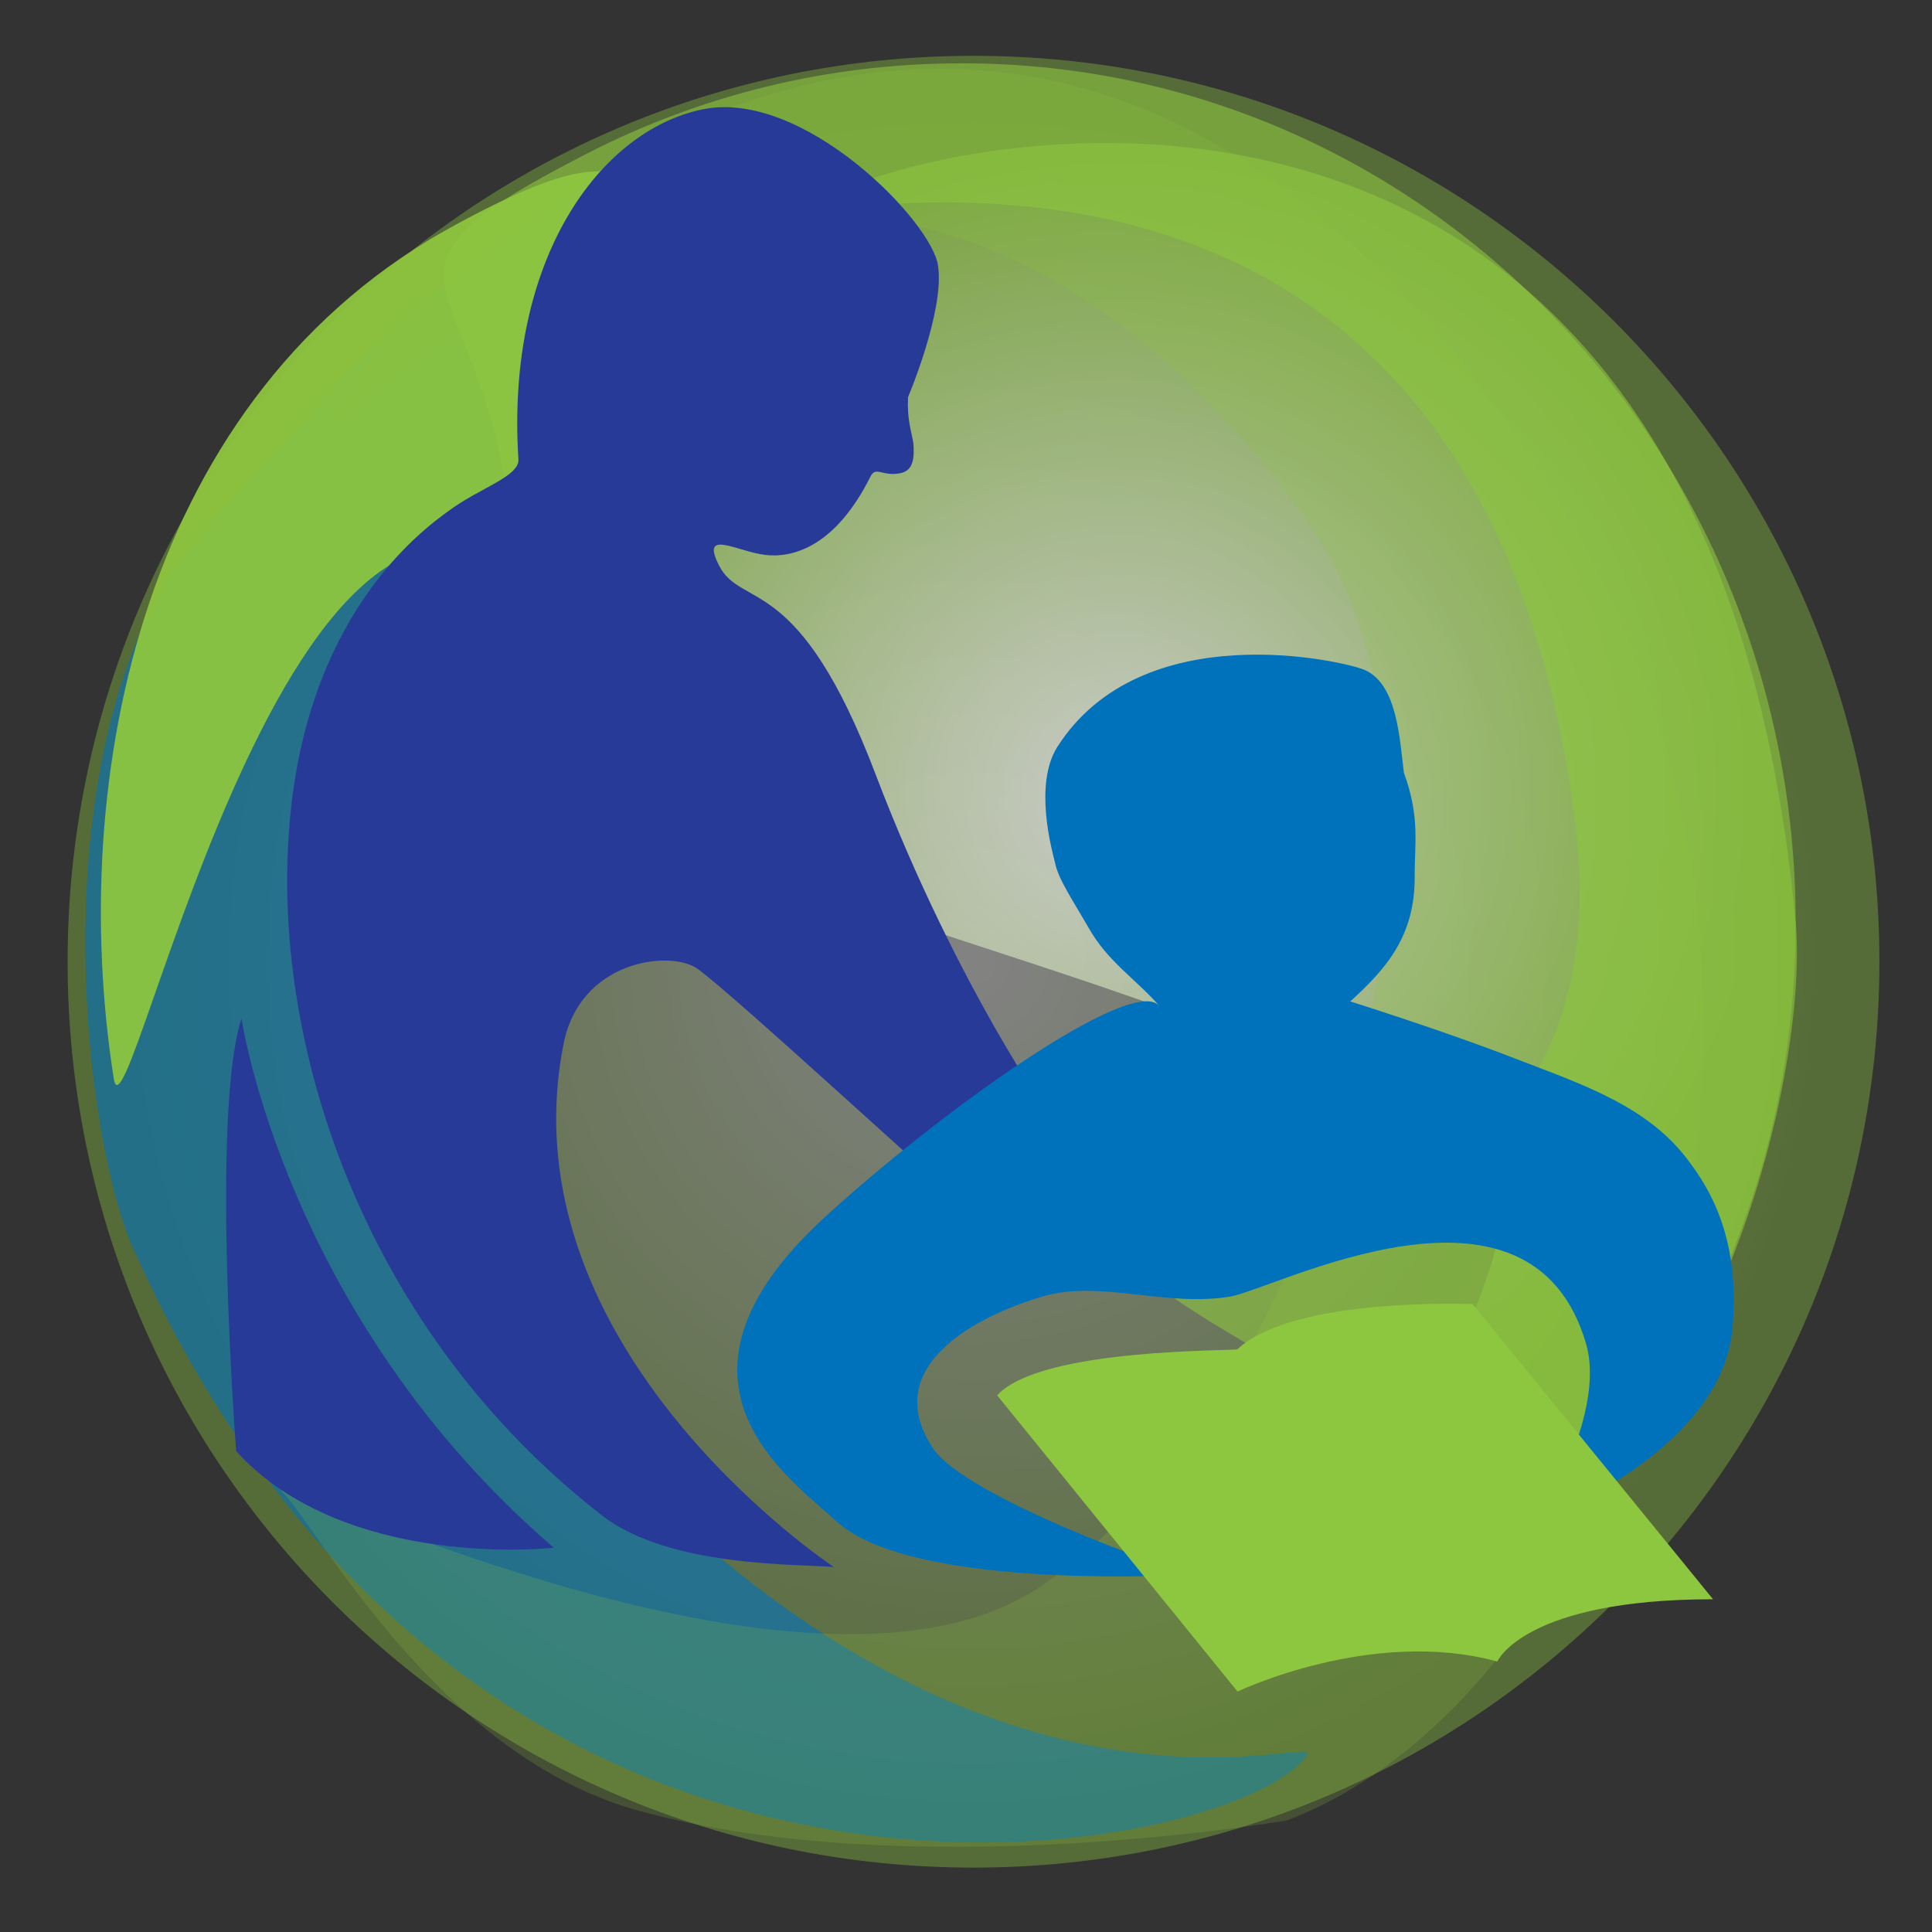 <?xml version="1.0" encoding="utf-8"?>
<!-- Generator: Adobe Illustrator 20.1.0, SVG Export Plug-In . SVG Version: 6.00 Build 0)  -->
<svg version="1.1" id="Layer_1" xmlns="http://www.w3.org/2000/svg" xmlns:xlink="http://www.w3.org/1999/xlink" x="0px" y="0px"
	 viewBox="0 0 180 180" style="enable-background:new 0 0 180 180;" xml:space="preserve">
<rect x="0" y="0" width="180" height="180" fill="#333333" stroke="none"/>
<style type="text/css">
	.Arched_x0020_Green{fill:url(#SVGID_1_);stroke:#FFFFFF;stroke-width:0.25;stroke-miterlimit:1;}
	.st0{opacity:0.39;fill:url(#SVGID_2_);}
	.st1{opacity:0.6;fill:#0072BC;}
	.st2{opacity:0.94;fill:#8DC63F;}
	.st3{opacity:0.59;fill:url(#SVGID_3_);}
	.st4{opacity:0.6;fill:#8DC63F;}
	.st5{opacity:0.2;fill:#8DC63F;}
	.st6{fill:#283A97;}
	.st7{fill:#0072BC;}
	.st8{fill:#8DC63F;}
</style>
<linearGradient id="SVGID_1_" gradientUnits="userSpaceOnUse" x1="-216" y1="486" x2="-215.293" y2="485.293">
	<stop  offset="0" style="stop-color:#20AC4B"/>
	<stop  offset="0.983" style="stop-color:#19361A"/>
</linearGradient>
<g>
	
		<radialGradient id="SVGID_2_" cx="1216.356" cy="1208.627" r="407.764" gradientTransform="matrix(0.207 0 0 0.207 -161.123 -160.595)" gradientUnits="userSpaceOnUse">
		<stop  offset="0" style="stop-color:#FFFFFF"/>
		<stop  offset="0.938" style="stop-color:#8DC63F"/>
	</radialGradient>
	<path class="st0" d="M175.1,89.6c0,46.6-37.8,84.4-84.4,84.4C44,174,6.3,136.2,6.3,89.6C6.3,43,44,5.2,90.7,5.2
		C137.3,5.2,175.1,43,175.1,89.6z"/>
	<path class="st1" d="M12.4,116.3c-4.4-9.8-8.8-43.9,4-63.7c0,0,36.3-44.7,47.6-36c7.9,6.1-41.1,73.5-22.7,99.7
		c42.9,61.2,82.2,44.6,80.5,47.2C115.4,173,44.4,188,12.4,116.3z"/>
	<path class="st2" d="M56.1,52.4c0,44.3,0.6,10.2-3.5,5.2c-24.5-29.7-40.7,51.1-42,42.9c-4.4-28,2.6-63.9,32.1-79.7
		c14.3-7.7,19.8-7.4,18.6,9.9C60.8,39.3,56.1,8.1,56.1,52.4z"/>
	
		<radialGradient id="SVGID_3_" cx="1282.402" cy="1130.722" r="315.512" gradientTransform="matrix(0.207 0 0 0.207 -161.123 -160.595)" gradientUnits="userSpaceOnUse">
		<stop  offset="0" style="stop-color:#FFFFFF"/>
		<stop  offset="0.938" style="stop-color:#8DC63F"/>
	</radialGradient>
	<path class="st3" d="M167.3,86c0,21.3-8.1,40.7-21.2,55.1c0,0-11-0.6-11.9-8.2c-0.7-6.3,11.2-21.2,2.4-26.3
		C97.5,84,47.9,84.6,47.9,55.8c0-31.5-18.6-28.5,7-41.6c10.4-5.3,22.2-8.3,34.6-8.3C132.5,5.8,167.3,41.7,167.3,86z"/>
	<path class="st4" d="M167.3,86c1,10.7-4.2,38.7-21.2,55.1c0,0-46.3-23.1-38.7-23.3c17.1-0.4,43.3-9.1,39.4-40.8
		C137.4,1.2,70.1,23,76.6,18.7C86,12.6,159-4.5,167.3,86z"/>
	<path class="st5" d="M143.8,44.4c31.3,48.2,8.5,113-23.9,125.2c0,0-35,6.1-60.4-0.9c-18.7-5.1-30-26.6-33.2-29.7
		c-3.2-3.1,49.2,23.6,70.8,8.7c28-19.2,42.2-75.2,24.5-99.4c-45-61.8-93.8-2.3-90.7-9.4C35.4,28.6,94.4-31.9,143.8,44.4z"/>
	<g>
		<g>
			<path class="st6" d="M84.6,37c0,0,3.4-8,2.8-12.2c-0.5-4.1-12.6-16.6-22-14.6c-9.5,2-18.3,13.9-17.1,32.6
				c0.1,1.6-3.7,2.7-6.5,4.8c-2.5,1.8-13.6,9.9-14.9,30.2c-1.4,20.3,7.3,46.4,29.2,63.4c6.3,4.9,18.6,4.5,21.6,4.8
				c0,0-30.8-20.3-25.2-48.7c1.5-7.8,9.8-8.8,12.4-7.1c3.2,2.2,25.3,22.7,29,25.6c3.6,3,8.4,3.3,8.2-2.7c-0.2-7.1,0.7-4.1-1.2-5.4
				c-1.9-1.2-11.8-15.8-19.3-35.5c-7.2-19-12.5-15.4-14.6-19.5c-1.8-3.5,1.7-1.3,4.3-1c2.5,0.3,6.5-0.7,9.8-7.3c0.5-1,1.1,0,2.7-0.3
				c1.3-0.2,1.4-1.4,1.3-2.8C84.9,40.1,84.5,39.1,84.6,37z"/>
			<path class="st6" d="M22.5,94.9c0,0,4.1,27.8,29.1,49.3c0,0-19.4,2.2-29.6-9C22,135.1,19.6,103.8,22.5,94.9z"/>
		</g>
		<path class="st7" d="M108,93.7c-2.3-2.6-4.8-4.1-6.6-7.3c-1.5-2.6-2.8-4.5-3.1-6c-0.3-1.2-2-7.3,0.2-10.8
			c7.9-12.4,26.7-8,28.6-7.2c3.1,1.3,3.3,6.5,3.7,9.6c1.5,4.1,1,6.6,1,9.5c0.1,5.7-2.7,8.8-6,11.8c0,0,8.9,2.8,15.3,5.3
			c6.5,2.5,12.6,4.5,16.4,9.8c1.7,2.3,4.7,7,3.9,15.4c-0.9,10.2-14.4,16.3-16.6,17.3c-2.2,1,4.9-8.8,3-15.8
			c-5.1-17.9-29-5.2-33.2-4.5c-6,1-12.2-1.6-17.5,0c-6.1,1.8-15.2,6.5-10.2,14.1c2.9,4.5,22,11.4,24.3,11.8c0,0-26,1.6-33.2-4.9
			c-4.7-4.3-17.4-13-1.7-27.9C87.2,103.8,105.4,90.8,108,93.7z"/>
		<path class="st8" d="M92.9,130l22.4,27.6c0,0,12.5-6,24.2-2.8c0,0,2.5-5.8,20.1-5.8l-22.4-27.5c0,0-16.7-0.7-21.9,4.2
			C115.4,125.9,97,125.5,92.9,130z"/>
	</g>
</g>
</svg>
